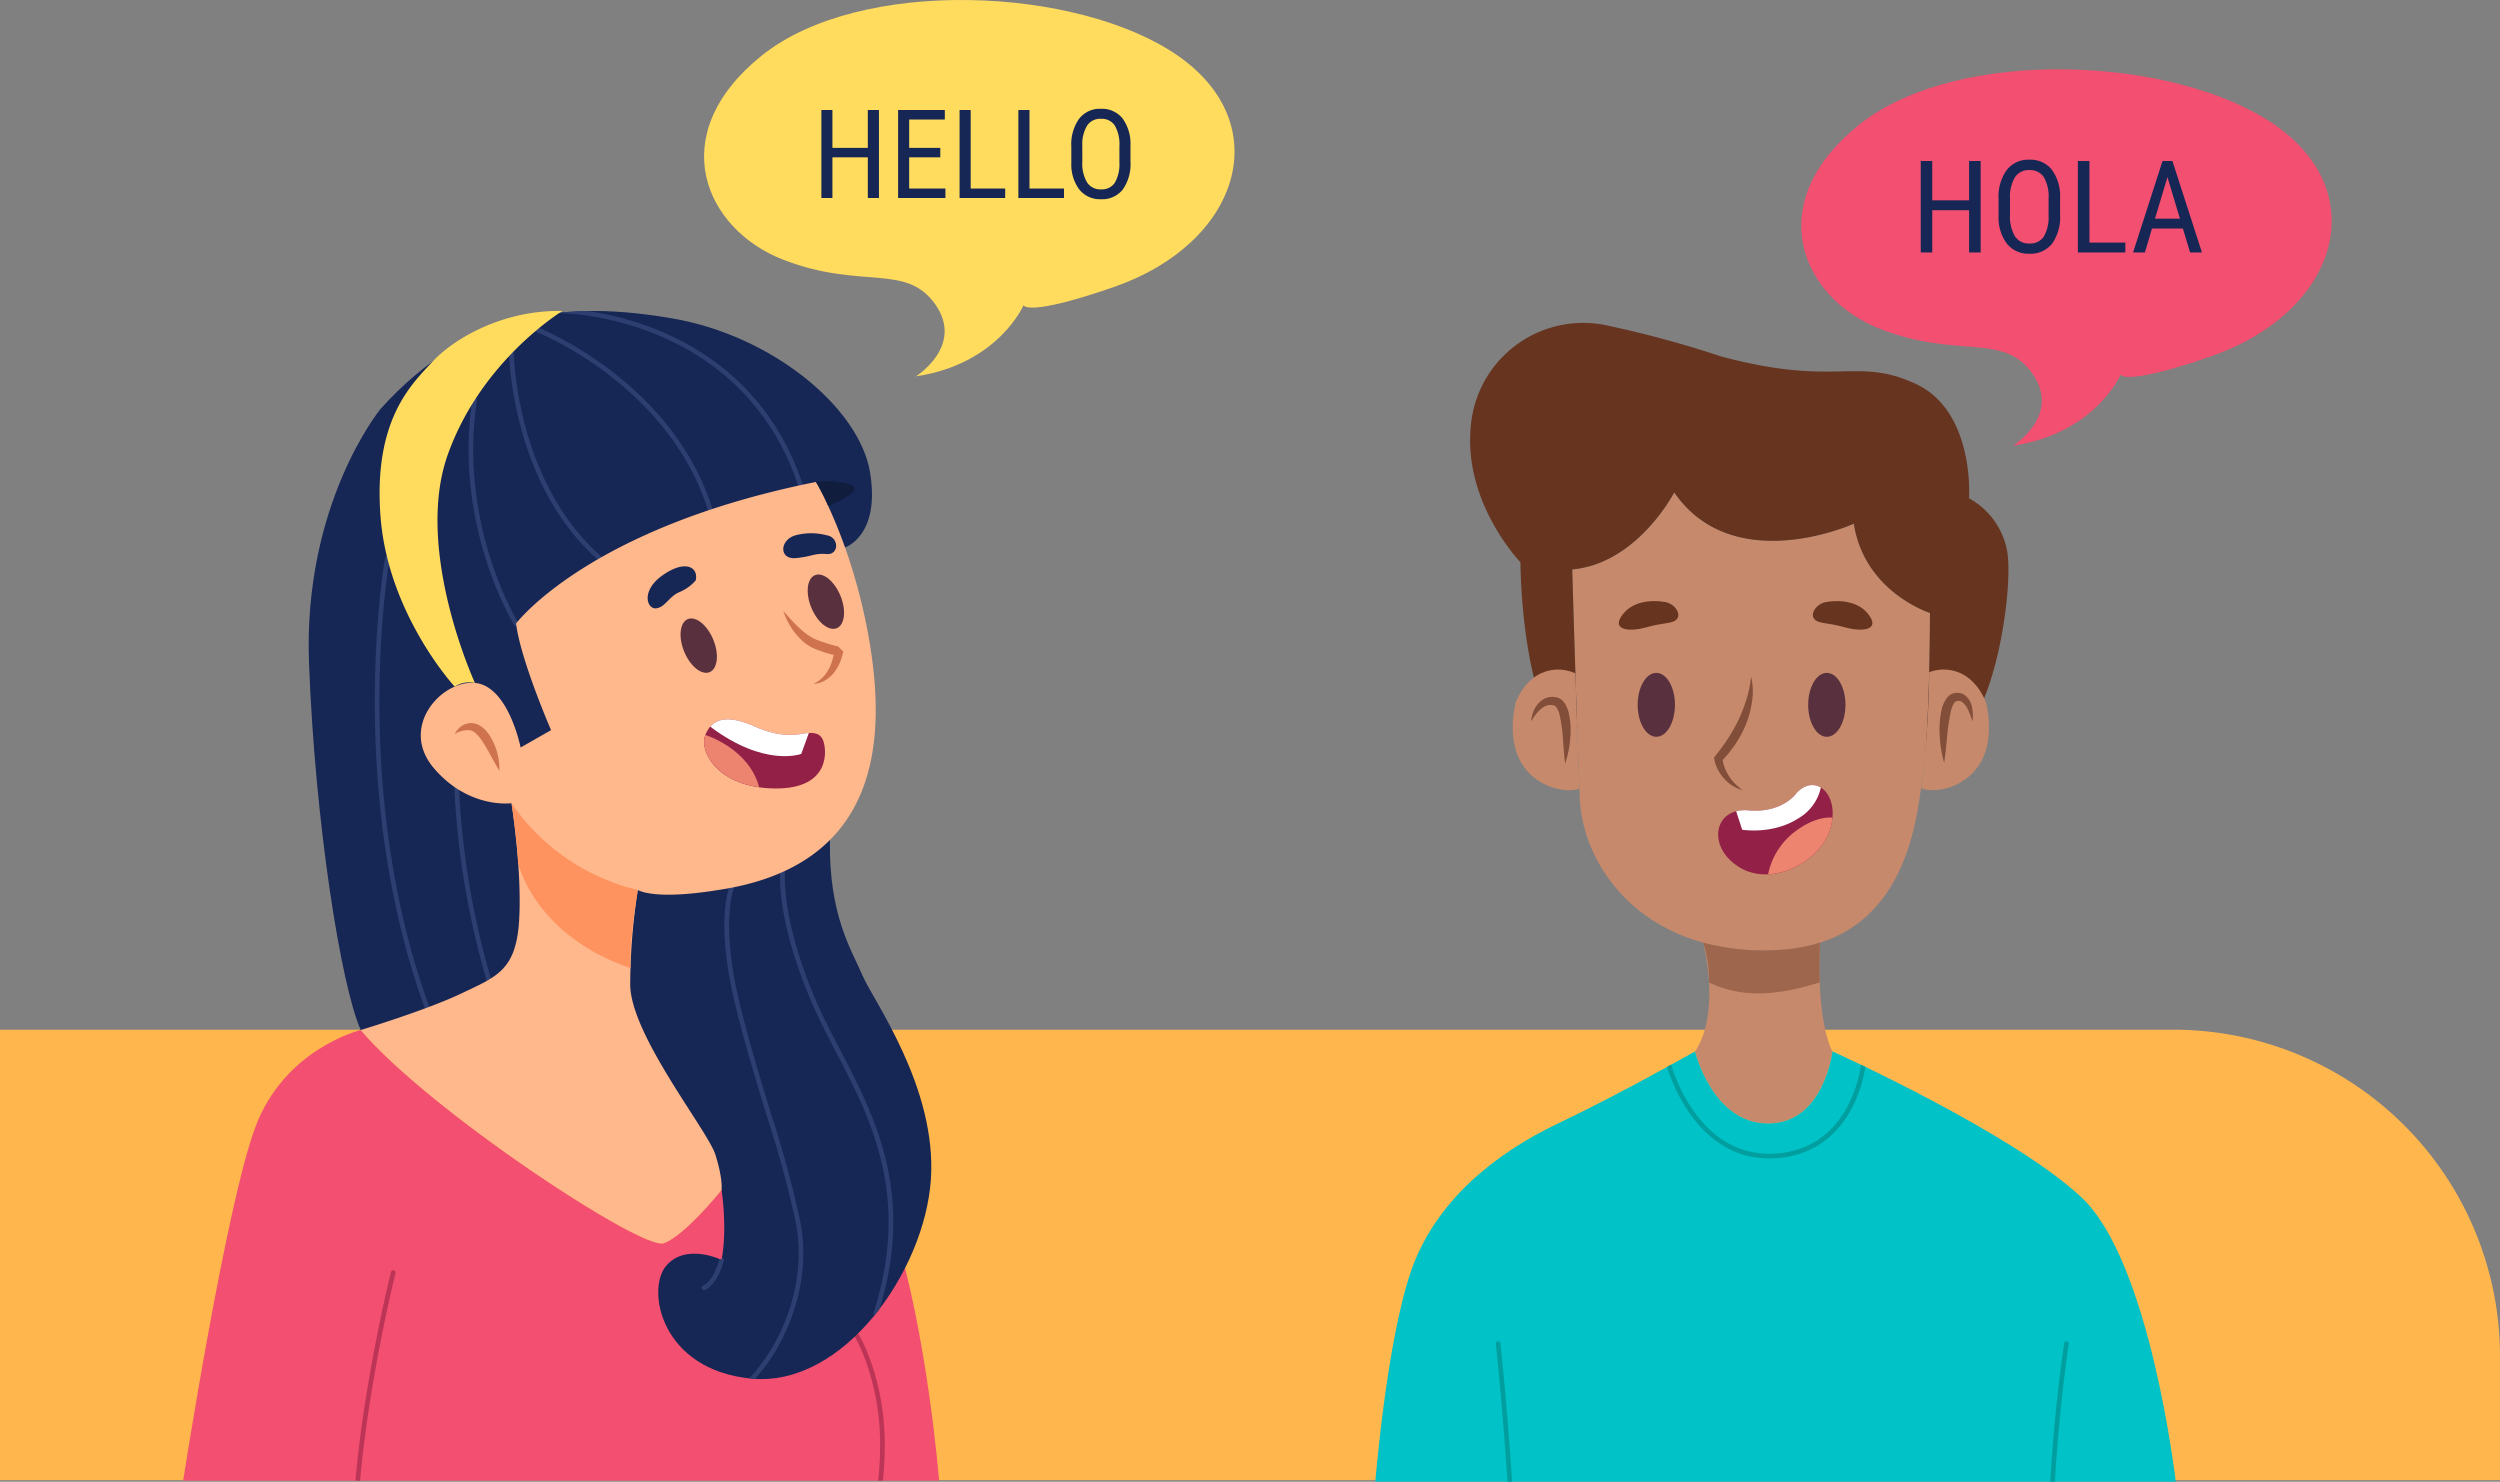 <svg xmlns="http://www.w3.org/2000/svg" xmlns:xlink="http://www.w3.org/1999/xlink" width="505" height="299.311" viewBox="0 0 505 299.311">
  <rect x="0" y="0" width="505" height="299.311" fill="#808080" stroke="none"/>
  <defs>
    <clipPath id="clip-path">
      <path id="Trazado_103901" data-name="Trazado 103901" d="M156.641,336.884c-4.252-13.142-27.045-22.234-43.4-27.177,3.5,5.549,6.757,10.309,7.416,12.416,1.537,4.92,1.23,7.073,1.23,7.073s-7.381,9.225-11.686,10.763S62.849,313.2,49.011,296.907c0,0-15.375,3.69-21.321,19.681s-14.555,71.343-14.555,71.343H166.5S163.406,357.8,156.641,336.884Z" fill="none"/>
    </clipPath>
    <clipPath id="clip-path-2">
      <path id="Trazado_103912" data-name="Trazado 103912" d="M53.009,171.442S37.326,190.508,38.556,222.8s6.458,65.192,10.455,74.11L121.892,329.2s1.23,7.688,0,14.146c0,0-7.227-3.537-11.224,1.23s-1.077,21.064,17.374,22.755,34.9-21.679,36.133-40.284-11.686-36.132-13.838-41.206-6.81-12.043-6.557-27.317,3.048-59.1,3.048-59.1,7.2-2.3,5.046-15.212-19.6-27.562-39.976-31.059C91.294,149.609,71.306,151.146,53.009,171.442Z" fill="none"/>
    </clipPath>
    <clipPath id="clip-path-3">
      <path id="Trazado_103947" data-name="Trazado 103947" d="M334.985,337.808c-13.941-13.12-50.34-29.521-50.34-29.521s-1.732,14.556-13,14.556-14.763-14.556-14.763-14.556S241.706,316.9,229.2,322.843s-24.806,15.581-29.726,29.931-7.175,42.437-7.175,42.437H353.984S348.925,350.929,334.985,337.808Z" fill="none"/>
    </clipPath>
  </defs>
  <g id="Grupo_58217" data-name="Grupo 58217" transform="translate(-180 -11193)">
    <path id="Rectángulo_12238" data-name="Rectángulo 12238" d="M0,0H439a66,66,0,0,1,66,66V91a0,0,0,0,1,0,0H0a0,0,0,0,1,0,0V0A0,0,0,0,1,0,0Z" transform="translate(180 11401)" fill="#ffb74d"/>
    <g id="Grupo_57296" data-name="Grupo 57296" transform="translate(203.865 11104.158)">
      <path id="Trazado_103898" data-name="Trazado 103898" d="M156.641,336.884c-4.252-13.142-27.045-22.234-43.4-27.177,3.5,5.549,6.757,10.309,7.416,12.416,1.537,4.92,1.23,7.073,1.23,7.073s-7.381,9.225-11.686,10.763S62.849,313.2,49.011,296.907c0,0-15.375,3.69-21.321,19.681s-14.555,71.343-14.555,71.343h152.7S163.406,357.8,156.641,336.884Z" fill="#f24f71"/>
      <g id="Grupo_57279" data-name="Grupo 57279">
        <g id="Grupo_57278" data-name="Grupo 57278" clip-path="url(#clip-path)">
          <g id="Grupo_57277" data-name="Grupo 57277">
            <g id="Grupo_57275" data-name="Grupo 57275">
              <path id="Trazado_103899" data-name="Trazado 103899" d="M47.782,400.288h0a.473.473,0,0,1-.468-.476c.2-23.569,7.728-53.721,7.8-54.023a.472.472,0,1,1,.915.231c-.075.3-7.571,30.345-7.775,53.8A.471.471,0,0,1,47.782,400.288Z" fill="#bc3556"/>
            </g>
            <g id="Grupo_57276" data-name="Grupo 57276">
              <path id="Trazado_103900" data-name="Trazado 103900" d="M150.966,399.473a.472.472,0,0,1-.388-.74c.033-.049,3.336-5.009,3.336-18.183,0-13.224-5.121-21.719-5.172-21.8a.471.471,0,0,1,.8-.494c.053.086,5.313,8.79,5.313,22.3,0,13.523-3.362,18.515-3.505,18.72A.469.469,0,0,1,150.966,399.473Z" fill="#bc3556"/>
            </g>
          </g>
        </g>
      </g>
      <path id="Trazado_103902" data-name="Trazado 103902" d="M53.009,171.442S37.326,190.508,38.556,222.8s6.458,65.192,10.455,74.11L121.892,329.2s1.23,7.688,0,14.146c0,0-7.227-3.537-11.224,1.23s-1.077,21.064,17.374,22.755,34.9-21.679,36.133-40.284-11.686-36.132-13.838-41.206-6.81-12.043-6.557-27.317,3.048-59.1,3.048-59.1,7.2-2.3,5.046-15.212-19.6-27.562-39.976-31.059C91.294,149.609,71.306,151.146,53.009,171.442Z" fill="#162655"/>
      <g id="Grupo_57291" data-name="Grupo 57291">
        <g id="Grupo_57290" data-name="Grupo 57290" clip-path="url(#clip-path-2)">
          <g id="Grupo_57289" data-name="Grupo 57289">
            <g id="Grupo_57280" data-name="Grupo 57280">
              <path id="Trazado_103903" data-name="Trazado 103903" d="M80.378,215.273a.473.473,0,0,1-.4-.222c-.123-.2-12.284-20.032-8.439-45.428a.472.472,0,0,1,.933.141c-3.791,25.039,8.185,44.593,8.307,44.787a.472.472,0,0,1-.4.722Z" fill="#2c3f70"/>
            </g>
            <g id="Grupo_57281" data-name="Grupo 57281">
              <path id="Trazado_103904" data-name="Trazado 103904" d="M97.287,202.067a.473.473,0,0,1-.311-.117c-17.488-15.32-17.99-41.4-17.993-41.663a.471.471,0,0,1,.466-.477h.006a.472.472,0,0,1,.472.466c0,.258.5,25.926,17.671,40.964a.472.472,0,0,1-.311.827Z" fill="#2c3f70"/>
            </g>
            <g id="Grupo_57282" data-name="Grupo 57282">
              <path id="Trazado_103905" data-name="Trazado 103905" d="M119.605,192.277a.471.471,0,0,1-.45-.331c-7.966-25.445-34.417-35.96-34.684-36.063a.472.472,0,0,1,.341-.881c.271.1,27.139,10.775,35.243,36.662a.471.471,0,0,1-.309.591A.465.465,0,0,1,119.605,192.277Z" fill="#2c3f70"/>
            </g>
            <g id="Grupo_57283" data-name="Grupo 57283">
              <path id="Trazado_103906" data-name="Trazado 103906" d="M137.832,187.327a.473.473,0,0,1-.448-.323c-11.394-34.3-47.269-34.874-47.63-34.876a.472.472,0,0,1,0-.944h0c.368,0,36.916.586,48.521,35.522a.472.472,0,0,1-.3.6A.479.479,0,0,1,137.832,187.327Z" fill="#2c3f70"/>
            </g>
            <g id="Grupo_57284" data-name="Grupo 57284">
              <path id="Trazado_103907" data-name="Trazado 103907" d="M62.409,292.857a.471.471,0,0,1-.443-.31c-16.185-44.514-8.133-90.576-8.05-91.036a.472.472,0,0,1,.929.168c-.083.458-8.087,46.277,8.007,90.545a.471.471,0,0,1-.282.605A.479.479,0,0,1,62.409,292.857Z" fill="#2c3f70"/>
            </g>
            <g id="Grupo_57285" data-name="Grupo 57285">
              <path id="Trazado_103908" data-name="Trazado 103908" d="M74.885,287.2a.471.471,0,0,1-.452-.336,164.758,164.758,0,0,1-6.514-38.739.472.472,0,0,1,.462-.482.451.451,0,0,1,.482.461A163.764,163.764,0,0,0,75.337,286.6a.472.472,0,0,1-.317.588A.489.489,0,0,1,74.885,287.2Z" fill="#2c3f70"/>
            </g>
            <g id="Grupo_57286" data-name="Grupo 57286">
              <path id="Trazado_103909" data-name="Trazado 103909" d="M128.042,367.8a.471.471,0,0,1-.343-.8c6.255-6.641,11.528-18.819,9.207-31.057a214.442,214.442,0,0,0-5.868-21.653c-2-6.535-4.26-13.942-6.221-21.794-4.294-17.189-1.45-24.233-1.327-24.524a.472.472,0,0,1,.87.366c-.029.069-2.831,7.1,1.372,23.929,1.956,7.829,4.215,15.223,6.209,21.748a214.822,214.822,0,0,1,5.892,21.752c2.384,12.565-3.028,25.065-9.448,31.88A.471.471,0,0,1,128.042,367.8Z" fill="#2c3f70"/>
            </g>
            <g id="Grupo_57287" data-name="Grupo 57287">
              <path id="Trazado_103910" data-name="Trazado 103910" d="M153.035,354.687a.48.48,0,0,1-.144-.022.473.473,0,0,1-.306-.594c7.547-23.654-.483-39.083-7.568-52.7-1.831-3.519-3.561-6.842-5.006-10.229-7.141-16.732-6.29-25.833-6.25-26.212a.465.465,0,0,1,.518-.42.472.472,0,0,1,.421.518c-.01.09-.852,9.27,6.179,25.744,1.431,3.353,3.153,6.661,4.975,10.163,7.171,13.775,15.3,29.389,7.631,53.419A.473.473,0,0,1,153.035,354.687Z" fill="#2c3f70"/>
            </g>
            <g id="Grupo_57288" data-name="Grupo 57288">
              <path id="Trazado_103911" data-name="Trazado 103911" d="M118.363,349.451a.472.472,0,0,1-.208-.9c2.284-1.116,3.267-5.277,3.277-5.319a.472.472,0,1,1,.92.212c-.044.188-1.093,4.641-3.782,5.956A.48.48,0,0,1,118.363,349.451Z" fill="#2c3f70"/>
            </g>
          </g>
        </g>
      </g>
      <path id="Trazado_103913" data-name="Trazado 103913" d="M140.957,186.2s7.381,12.3,10.763,31.981,2.461,45.512-30.443,50.432c-13.223,2.153-16.3,0-16.3,0a126.166,126.166,0,0,0-1.538,19.066c0,10.148,15.683,29.521,17.221,34.441s1.23,7.073,1.23,7.073-7.381,9.225-11.686,10.763S62.849,313.2,49.011,296.907c0,0,13.223-4,20.3-7.38s11.071-4.613,11.686-14.761-1.538-23.678-1.538-23.678-8.61,1.23-15.683-7.073,1.538-17.836,8.3-17.221S81.3,239.837,81.3,239.837l6.15-3.51S81.3,222.182,80.378,214.8C80.378,214.8,94.831,195.428,140.957,186.2Z" fill="#ffb78c"/>
      <path id="Trazado_103914" data-name="Trazado 103914" d="M67.975,237.147a4.1,4.1,0,0,1,1.253-1.53,3.449,3.449,0,0,1,2.06-.713,3.6,3.6,0,0,1,2.164.77A6.4,6.4,0,0,1,74.9,237.19a12.547,12.547,0,0,1,2.1,7.338c-.681-1.1-1.257-2.182-1.832-3.243a31.719,31.719,0,0,0-1.8-3,7.472,7.472,0,0,0-1.027-1.221,2.584,2.584,0,0,0-1.176-.7A4.741,4.741,0,0,0,67.975,237.147Z" fill="#ce734e"/>
      <path id="Trazado_103915" data-name="Trazado 103915" d="M116.664,206.088a8.761,8.761,0,0,1-3.28,2.358c-2.05.82-2.87,3.075-4.715,3.28s-3.178-3.587,1.435-6.765S117.279,203.526,116.664,206.088Z" fill="#162655"/>
      <path id="Trazado_103916" data-name="Trazado 103916" d="M143.11,196.966a12.17,12.17,0,0,0-6.253,0c-3.28.922-3.382,4.92,0,4.612s3.69-1.025,6.253-.82S145.678,197.359,143.11,196.966Z" fill="#162655"/>
      <path id="Trazado_103917" data-name="Trazado 103917" d="M134.359,212.239c.8.929,1.59,1.826,2.42,2.664a19.55,19.55,0,0,0,2.609,2.249,10.5,10.5,0,0,0,3.011,1.382c.558.187,1.115.375,1.665.543l.815.229.387.088.17.029.067.009s.071,0-.05.01l1.008.993a10.919,10.919,0,0,1-.7,2.335,9.55,9.55,0,0,1-1.249,2.054,6.457,6.457,0,0,1-1.84,1.537,5.254,5.254,0,0,1-2.224.638,7.374,7.374,0,0,0,1.789-1.24,6.951,6.951,0,0,0,1.244-1.649,9.263,9.263,0,0,0,.783-1.9,9.4,9.4,0,0,0,.408-1.973l1.008.992a1.614,1.614,0,0,1-.276.009l-.158-.011-.276-.033c-.172-.026-.336-.056-.5-.089-.32-.065-.627-.143-.929-.23-.6-.168-1.189-.364-1.766-.575a16.162,16.162,0,0,1-1.76-.729,9.69,9.69,0,0,1-1.634-1.122,13.025,13.025,0,0,1-2.441-2.881A13.9,13.9,0,0,1,134.359,212.239Z" fill="#ce734e"/>
      <path id="Trazado_103918" data-name="Trazado 103918" d="M120.218,218.052c1.216,2.959.886,5.9-.737,6.565s-3.925-1.19-5.141-4.149-.886-5.9.737-6.564S119,215.094,120.218,218.052Z" fill="#59313e"/>
      <path id="Trazado_103919" data-name="Trazado 103919" d="M145.9,209.174c1.216,2.958.886,5.9-.737,6.564s-3.925-1.19-5.141-4.148-.886-5.9.737-6.565S144.68,206.215,145.9,209.174Z" fill="#59313e"/>
      <path id="Trazado_103920" data-name="Trazado 103920" d="M138.087,237.045s-3.69,1.154-9.43-1.422-8.713-1.65-10.045,1.68S121.19,248,132.655,248.115s10.455-8,9.738-9.738S140.047,236.792,138.087,237.045Z" fill="#932047"/>
      <path id="Trazado_103921" data-name="Trazado 103921" d="M138.087,237.045s-3.69,1.154-9.43-1.422c-4.606-2.067-7.427-1.875-9.052,0,11.038,8.316,18.38,5.506,18.38,5.506l1.539-4.224C139.073,236.926,138.593,236.979,138.087,237.045Z" fill="#fff"/>
      <path id="Trazado_103922" data-name="Trazado 103922" d="M129.486,247.86c-2.092-7.891-10.874-10.557-10.874-10.557C117.411,240.3,120.487,246.558,129.486,247.86Z" fill="#ed8470"/>
      <path id="Trazado_103923" data-name="Trazado 103923" d="M67.975,227.536s-13.428-14.544-14.966-34.261,6.408-26.956,10.507-31.39,13.939-10.467,26.241-10.229c0,0-16.452,9.946-23.217,29.165s5.535,45.973,5.535,45.973A5.432,5.432,0,0,0,67.975,227.536Z" fill="#ffdc5e"/>
      <path id="Trazado_103924" data-name="Trazado 103924" d="M140.957,186.2a16.232,16.232,0,0,1,6.971.512c3.485,1.128-4.488,4.35-4.488,4.35A31.063,31.063,0,0,0,140.957,186.2Z" fill="#101d3d"/>
      <path id="Trazado_103925" data-name="Trazado 103925" d="M104.979,268.616a43.017,43.017,0,0,1-25.524-17.528s1.082,7.042,1.343,12.023c0,0,3.066,14.529,22.695,21.292C103.493,284.4,103.133,279.686,104.979,268.616Z" fill="#ff9360"/>
      <path id="Trazado_103926" data-name="Trazado 103926" d="M161.15,164.862s9.84-6.151,3.9-14.556-14.959-2.87-30.748-9.02-24.194-25.216-4.308-41.207,63.962-13.941,84.053,0,12.5,37.927-12.916,46.742c-17.587,6.1-18.245,3.69-18.245,3.69S177.756,162.4,161.15,164.862Z" fill="#ffdc5e"/>
      <path id="Trazado_106156" data-name="Trazado 106156" d="M13.55,0H11.3V-8.215H4.15V0H1.917V-17.773H4.15v7.642H11.3v-7.642H13.55ZM25.94-8.215H19.653v6.3h7.324V0H17.419V-17.773h9.436v1.917h-7.2v5.725H25.94Zm6.14,6.3h6.97V0H29.834V-17.773H32.08Zm11.877,0h6.97V0H41.711V-17.773h2.246Zm20.4-5.408a8.865,8.865,0,0,1-1.55,5.6A5.286,5.286,0,0,1,58.4.244a5.351,5.351,0,0,1-4.34-1.91,8.449,8.449,0,0,1-1.654-5.4v-3.345A8.875,8.875,0,0,1,53.979-16a5.256,5.256,0,0,1,4.395-2.02,5.319,5.319,0,0,1,4.376,1.935,8.719,8.719,0,0,1,1.605,5.524Zm-2.234-3.113A7.617,7.617,0,0,0,61.2-14.63,3.168,3.168,0,0,0,58.374-16a3.156,3.156,0,0,0-2.789,1.392,7.373,7.373,0,0,0-.958,4.1v3.186a7.53,7.53,0,0,0,.946,4.15A3.166,3.166,0,0,0,58.4-1.746a3.141,3.141,0,0,0,2.783-1.318,7.407,7.407,0,0,0,.94-4.041Z" transform="translate(140.134 128.841)" fill="#162655"/>
    </g>
    <g id="Grupo_57303" data-name="Grupo 57303" transform="translate(265.516 11097.1)">
      <path id="Trazado_103927" data-name="Trazado 103927" d="M232.071,210.925s.922,31.658,1.537,46.265,13.838,32.134,40.284,30.6,27.845-27.724,29.06-35.825c1.384-9.225,1.384-32.249,1.384-32.249s-13.223-4.191-15.376-18.029c0,0-24.293,11.043-36.286-6.318C252.674,195.365,245.294,209.712,232.071,210.925Z" fill="#c6896b"/>
      <path id="Trazado_103928" data-name="Trazado 103928" d="M320.019,207.833a15.249,15.249,0,0,0-7.79-11.275s1.23-17.631-10.866-23.166-15.785.82-39.361-5.535a213.759,213.759,0,0,0-23.576-6.356,22.794,22.794,0,0,0-26.856,20.706c-1.435,15.376,10.045,27.266,10.045,27.266s0,15.991,4.1,28.086c.7,2.066,3.372,3.791,7.358,5.207-.507-14.835-1-31.841-1-31.841,13.223-1.213,20.6-15.56,20.6-15.56,11.993,17.361,36.286,6.318,36.286,6.318,2.153,13.838,15.376,18.029,15.376,18.029s0,16.519-.842,27.179a18.9,18.9,0,0,0,5.9-1.541C317.354,240.635,321.044,215.828,320.019,207.833Z" fill="#66341f"/>
      <path id="Trazado_103929" data-name="Trazado 103929" d="M232.715,231.92c-3.537-1.648-9.161-1.055-12.022,5.742,0,0-2,7.073,1.076,12.3s9.217,6.182,11.758,5.244h0C233.271,248.8,232.974,240,232.715,231.92Z" fill="#c6896b"/>
      <path id="Trazado_103930" data-name="Trazado 103930" d="M315.612,237.662c-2.707-6.431-7.886-7.307-11.432-5.986a199.345,199.345,0,0,1-1.228,20.285c-.127.849-.258,1.9-.418,3.1a.936.936,0,0,0,.244.143c2.541.938,8.683-.016,11.758-5.244S315.612,237.662,315.612,237.662Z" fill="#c6896b"/>
      <path id="Trazado_103931" data-name="Trazado 103931" d="M223.768,241.623a6.792,6.792,0,0,1,.715-2.551,4.591,4.591,0,0,1,2.017-2.051,5.99,5.99,0,0,1,.749-.271,6.646,6.646,0,0,1,.8-.081,6.921,6.921,0,0,1,.8.076,2.6,2.6,0,0,1,.893.383,3.432,3.432,0,0,1,1.081,1.293,6.731,6.731,0,0,1,.517,1.367,16.112,16.112,0,0,1,.324,5.3,20.5,20.5,0,0,1-1.028,5.08c-.207-1.727-.312-3.415-.445-5.082a30.188,30.188,0,0,0-.674-4.808,3.6,3.6,0,0,0-.828-1.711.868.868,0,0,0-.251-.155c-.117-.038-.3-.057-.456-.093-.158-.017-.311,0-.473-.012-.152.033-.315.034-.472.081C225.751,238.756,224.633,240.16,223.768,241.623Z" fill="#824e3a"/>
      <path id="Trazado_103932" data-name="Trazado 103932" d="M312.926,241.623a16.179,16.179,0,0,0-.934-2.4,3.424,3.424,0,0,0-1.366-1.641,1.25,1.25,0,0,0-.779-.073.7.7,0,0,0-.567.326,5.481,5.481,0,0,0-.776,1.971,44.1,44.1,0,0,0-.707,4.97c-.169,1.706-.325,3.431-.591,5.188a22.5,22.5,0,0,1-.882-5.217,19.311,19.311,0,0,1,.343-5.372,6,6,0,0,1,1.3-2.747,2.736,2.736,0,0,1,.8-.562,2.633,2.633,0,0,1,.922-.2,2.764,2.764,0,0,1,.893.072,2.843,2.843,0,0,1,.814.393,4.052,4.052,0,0,1,1.472,2.6A8.041,8.041,0,0,1,312.926,241.623Z" fill="#824e3a"/>
      <path id="Trazado_103933" data-name="Trazado 103933" d="M268.2,232.588a12.575,12.575,0,0,1,.242,4.663,19.274,19.274,0,0,1-1.127,4.586,19.035,19.035,0,0,1-.98,2.157,19.921,19.921,0,0,1-1.187,2.047c-.414.673-.925,1.274-1.383,1.913-.489.615-1.042,1.176-1.558,1.763l.205-.639a8.065,8.065,0,0,0,.43,1.792,9.348,9.348,0,0,0,.856,1.742,9.125,9.125,0,0,0,1.239,1.559,12.549,12.549,0,0,0,1.572,1.354,8.035,8.035,0,0,1-1.965-.855,7.672,7.672,0,0,1-1.7-1.391,7.817,7.817,0,0,1-1.294-1.828,7.305,7.305,0,0,1-.78-2.194l-.053-.306.257-.334c.909-1.18,1.823-2.346,2.6-3.6a34.922,34.922,0,0,0,2.162-3.85,32.556,32.556,0,0,0,1.576-4.143A23.426,23.426,0,0,0,268.2,232.588Z" fill="#824e3a"/>
      <path id="Trazado_103934" data-name="Trazado 103934" d="M252.828,238.277c0,3.566-1.687,6.458-3.767,6.458s-3.767-2.892-3.767-6.458,1.686-6.458,3.767-6.458S252.828,234.71,252.828,238.277Z" fill="#59313e"/>
      <path id="Trazado_103935" data-name="Trazado 103935" d="M287.269,238.277c0,3.566-1.687,6.458-3.767,6.458s-3.767-2.892-3.767-6.458,1.687-6.458,3.767-6.458S287.269,234.71,287.269,238.277Z" fill="#59313e"/>
      <path id="Trazado_103936" data-name="Trazado 103936" d="M250.521,217.469s-5.33-1.025-8.1,2.357,1.128,3.793,4.716,2.768,5.33-.615,6.15-1.743S252.568,217.61,250.521,217.469Z" fill="#66341f"/>
      <path id="Trazado_103937" data-name="Trazado 103937" d="M283.672,217.469s5.33-1.025,8.1,2.357-1.127,3.793-4.715,2.768-5.33-.615-6.15-1.743S281.626,217.61,283.672,217.469Z" fill="#66341f"/>
      <path id="Trazado_103938" data-name="Trazado 103938" d="M282.135,286.315l-.015-.007a33.236,33.236,0,0,1-8.228,1.478,47.3,47.3,0,0,1-15.364-1.473l0,0s3.681,13.977-1.649,21.972c0,0,3.49,14.556,14.763,14.556s13-14.556,13-14.556S281.357,302.883,282.135,286.315Z" fill="#c6896b"/>
      <path id="Trazado_103939" data-name="Trazado 103939" d="M334.985,337.808c-13.941-13.12-50.34-29.521-50.34-29.521s-1.732,14.556-13,14.556-14.763-14.556-14.763-14.556S241.706,316.9,229.2,322.843s-24.806,15.581-29.726,29.931-7.175,42.437-7.175,42.437H353.984S348.925,350.929,334.985,337.808Z" fill="#00c2c7"/>
      <path id="Trazado_103940" data-name="Trazado 103940" d="M282.073,294.343c-.086-2.325-.081-4.987.062-8.028l-.015-.007a33.236,33.236,0,0,1-8.228,1.478,47.3,47.3,0,0,1-15.364-1.473l0,0a23.847,23.847,0,0,1,1.177,8.045C264.462,296.6,270.761,297.934,282.073,294.343Z" fill="#9e664d"/>
      <path id="Trazado_103941" data-name="Trazado 103941" d="M277.377,256.113s-2.767,4.1-9.738,3.485-8.464,7.38-1.823,11.48,16.482-1.127,18.429-7.893S281.273,251.91,277.377,256.113Z" fill="#932047"/>
      <path id="Trazado_103942" data-name="Trazado 103942" d="M277.377,256.113s-2.767,4.1-9.738,3.485a7.147,7.147,0,0,0-2.454.183l1.224,3.726s6.151,1.025,11.276-2.262a9.524,9.524,0,0,0,4.61-6.255C280.877,254.118,279.036,254.323,277.377,256.113Z" fill="#fff"/>
      <path id="Trazado_103943" data-name="Trazado 103943" d="M284.245,263.185a11.2,11.2,0,0,0,.4-2.128c-1.342-.1-3.913.163-7.268,2.6a14.419,14.419,0,0,0-5.737,8.851C277.171,272.257,282.82,268.135,284.245,263.185Z" fill="#ed8470"/>
      <g id="Grupo_57302" data-name="Grupo 57302">
        <g id="Grupo_57301" data-name="Grupo 57301" clip-path="url(#clip-path-3)">
          <g id="Grupo_57300" data-name="Grupo 57300">
            <g id="Grupo_57297" data-name="Grupo 57297">
              <path id="Trazado_103944" data-name="Trazado 103944" d="M271.866,329.9c-15.585,0-20.615-18.4-20.664-18.589a.472.472,0,1,1,.912-.24c.049.187,5.1,18.648,20.729,17.86,15.611-.791,17.507-17.618,17.524-17.787a.478.478,0,0,1,.517-.422.472.472,0,0,1,.422.517c-.018.178-2,17.8-18.415,18.634C272.545,329.892,272.2,329.9,271.866,329.9Z" fill="#009e9e"/>
            </g>
            <g id="Grupo_57298" data-name="Grupo 57298">
              <path id="Trazado_103945" data-name="Trazado 103945" d="M219.789,401.084a.473.473,0,0,1-.471-.447c-.008-.159-.86-16.045-2.682-33.258a.472.472,0,1,1,.938-.1c1.826,17.239,2.679,33.148,2.687,33.307a.472.472,0,0,1-.446.5Z" fill="#009e9e"/>
            </g>
            <g id="Grupo_57299" data-name="Grupo 57299">
              <path id="Trazado_103946" data-name="Trazado 103946" d="M329,397.575h-.021a.472.472,0,0,1-.451-.493c.007-.144.679-14.6,2.912-29.82a.472.472,0,1,1,.933.137c-2.226,15.177-2.9,29.582-2.9,29.726A.472.472,0,0,1,329,397.575Z" fill="#009e9e"/>
            </g>
          </g>
        </g>
      </g>
      <path id="Trazado_103948" data-name="Trazado 103948" d="M321.131,185.92s9.84-6.15,3.895-14.555-14.959-2.871-30.748-9.021-24.194-25.216-4.308-41.206,63.962-13.941,84.053,0,12.505,37.926-12.916,46.742c-17.587,6.1-18.245,3.69-18.245,3.69S337.737,183.46,321.131,185.92Z" fill="#f24f71"/>
      <path id="Trazado_106155" data-name="Trazado 106155" d="M14.092,0H11.756V-8.544H4.316V0H1.993V-18.484H4.316v7.947h7.439v-7.947h2.336ZM30.139-7.617A9.22,9.22,0,0,1,28.526-1.79,5.5,5.5,0,0,1,23.943.254,5.565,5.565,0,0,1,19.43-1.733a8.787,8.787,0,0,1-1.72-5.618v-3.479a9.23,9.23,0,0,1,1.638-5.808,5.466,5.466,0,0,1,4.57-2.1,5.532,5.532,0,0,1,4.551,2.012,9.068,9.068,0,0,1,1.669,5.745Zm-2.323-3.237a7.922,7.922,0,0,0-.958-4.361,3.3,3.3,0,0,0-2.939-1.428,3.282,3.282,0,0,0-2.9,1.447,7.668,7.668,0,0,0-1,4.266v3.313A7.831,7.831,0,0,0,21-3.3a3.292,3.292,0,0,0,2.939,1.485,3.266,3.266,0,0,0,2.895-1.371,7.7,7.7,0,0,0,.978-4.2Zm8.252,8.861h7.249V0H33.731V-18.484h2.336ZM54.945-4.837H48.7L47.265,0H44.878l5.954-18.484h1.993L58.792,0H56.405ZM49.309-6.83h5.04l-2.526-8.4Z" transform="translate(300.484 146.901)" fill="#162655"/>
    </g>
  </g>
</svg>
